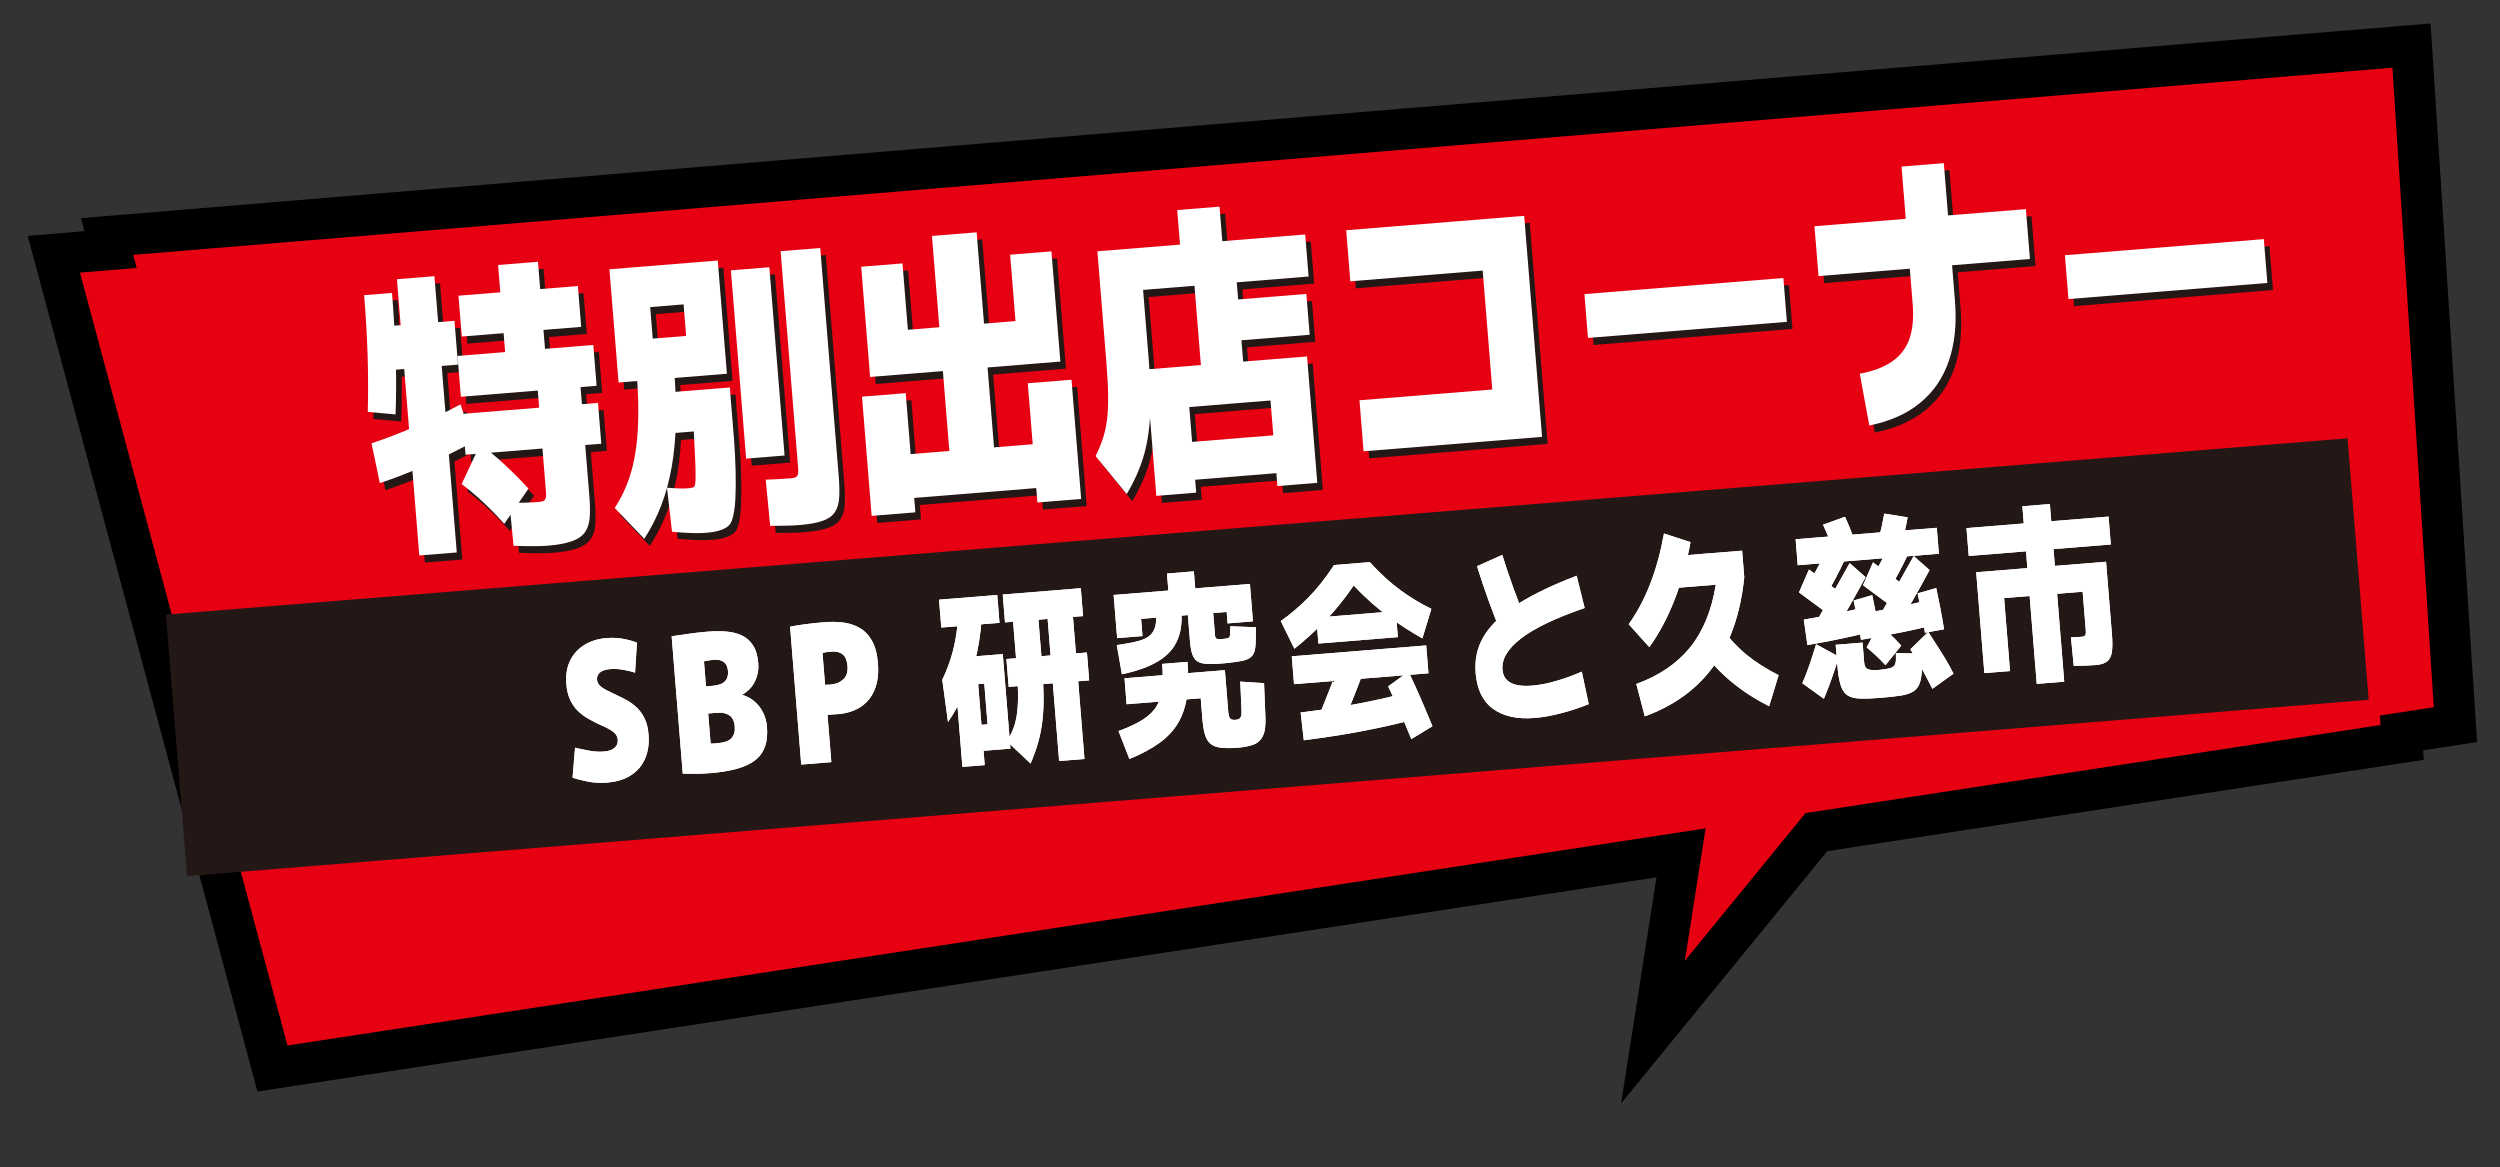 <?xml version="1.0" encoding="UTF-8"?>
<svg id="_レイヤー_2" data-name="レイヤー_2" xmlns="http://www.w3.org/2000/svg" viewBox="0 0 1306.55 610.08">
  <rect x="0" y="0" width="1306.55" height="610.08" fill="#333333" stroke="none"/>
  <defs>
    <style>
      .cls-1 {
        fill: #231815;
      }

      .cls-2 {
        fill: #fff;
      }

      .cls-3 {
        fill: #e60012;
      }

      .cls-4 {
        fill: none;
        stroke: #000;
        stroke-width: 42.79px;
      }
    </style>
  </defs>
  <g id="_レイヤー_1-2" data-name="レイヤー_1">
    <g>
      <polygon class="cls-4" points="1243.79 373.94 1271.95 369.63 1250.33 35.38 69.62 133.2 71.45 140.02 41.78 142.48 150.24 546.4 891.38 432.92 880.55 502.09 943.62 424.92 1244.11 378.91 1243.79 373.94"/>
      <polygon class="cls-3" points="1243.79 373.94 1271.95 369.63 1250.33 35.38 69.62 133.2 71.45 140.02 41.78 142.48 150.24 546.4 891.38 432.92 880.55 502.09 943.62 424.92 1244.11 378.91 1243.79 373.94"/>
    </g>
    <rect class="cls-1" x="90.41" y="274.86" width="1143.87" height="137.11" transform="translate(-25.53 54.52) rotate(-4.62)"/>
    <g>
      <g>
        <path class="cls-1" d="M209.64,220.29l-14.51-1.35c.25-9.39.22-19.1-.08-29.14-.31-10.03-.91-20.64-1.82-31.84l14.56-1.18c.94,11.61,1.58,22.65,1.92,33.1.34,10.45.32,20.59-.07,30.41ZM243.59,215.02l6.52,19.69c-8.8,4.72-17.23,8.85-25.29,12.39-8.05,3.55-15.85,6.58-23.4,9.08l-4.34-20.82c7.22-2.37,14.64-5.21,22.25-8.51,7.61-3.3,15.7-7.25,24.25-11.83ZM240.44,171.36l1.85,22.91-38.29,3.1-1.85-22.91,38.29-3.1ZM241.64,292.42l-19.59,1.58-11.68-144.38,19.59-1.58,11.68,144.38ZM243.77,211.06l-1.73-21.34,70.94-5.74,1.73,21.34-70.94,5.74ZM244.26,179.58l-1.73-21.34,62.4-5.05,1.73,21.34-62.4,5.05ZM279.13,259.06l-12.67,18.4c-3.89-4.32-7.65-8.17-11.3-11.56-3.65-3.39-7.31-6.46-10.98-9.22l9.7-20.69c4.2,3.03,8.4,6.48,12.59,10.35,4.19,3.88,8.41,8.12,12.66,12.72ZM246.23,241.34l-1.73-21.34,70.94-5.74,1.73,21.34-70.94,5.74ZM288.27,192.45l-20.84,1.69-4.2-51.95,20.84-1.69,4.2,51.95ZM288.87,288.92c-1.59.13-4.11.2-7.56.22-3.46.02-6.79-.06-10-.22l-2.2-22.57c2.28.13,4.96.15,8.03.06,3.07-.09,5.61-.22,7.62-.38.83-.07,1.54-.23,2.11-.49.57-.26.97-.74,1.21-1.44.24-.7.31-1.68.21-2.94l-4.96-61.36,22.35-1.81,5.27,65.13c.36,4.39.4,8.13.15,11.2-.26,3.07-1.11,5.62-2.54,7.63-1.44,2.01-3.74,3.57-6.89,4.66-3.16,1.1-7.41,1.86-12.77,2.3Z"/>
        <path class="cls-1" d="M321.41,144.43l56.62-4.58,4.79,59.17-56.62,4.58-4.79-59.17ZM339.63,285.29l-15.46-16.12c3.6-5.45,6.4-11.5,8.39-18.13,1.99-6.64,3.23-14.26,3.71-22.89.48-8.62.27-18.58-.65-29.88l19.58-1.58c.81,10.04,1.12,19.31.92,27.81-.2,8.5-.94,16.32-2.21,23.48-1.28,7.16-3.1,13.81-5.46,19.95-2.37,6.14-5.31,11.93-8.83,17.38ZM354.12,281.59l-2.62-23.01c.59.06,1.59.13,2.99.23,1.4.1,2.9.16,4.5.19,1.6.03,3.05-.04,4.35-.19,1.29-.16,2.09-.41,2.4-.75.39-.35.62-1.71.68-4.08.06-2.37.03-5.16-.11-8.36-.13-3.2-.28-6.32-.44-9.36-.16-3.04-.27-5.4-.32-7.08l-23.23,1.88-1.73-21.34,43.82-3.54c.19,3.46.51,7.6.94,12.4.43,4.81.84,9.91,1.24,15.3.39,5.39.66,10.74.79,16.05.13,5.31.09,10.21-.14,14.7-.23,4.49-.82,8.15-1.77,10.96-.6,1.95-2,3.42-4.19,4.45-2.19,1.02-4.84,1.68-7.93,1.98-3.09.3-6.33.38-9.71.23-3.38-.15-6.56-.37-9.53-.65ZM342.73,164.19l1.33,16.48,17.45-1.41-1.33-16.48-17.45,1.41ZM412.94,241.76l-20.09,1.62-7.96-98.4,20.09-1.62,7.96,98.4ZM431.59,133.31l9.64,119.12c.36,4.4.45,8.12.27,11.19-.17,3.07-.9,5.6-2.17,7.6-1.27,2-3.38,3.54-6.32,4.62-2.95,1.08-7.01,1.83-12.2,2.25-2.68.22-5.07.33-7.18.34-2.11.01-4.84.05-8.2.11l-2.33-24.14c2.43-.09,4.79-.2,7.05-.33,2.26-.13,4.4-.28,6.41-.44.83-.07,1.54-.23,2.11-.49.57-.25.97-.73,1.21-1.44.24-.7.31-1.68.21-2.94l-9.2-113.78,20.72-1.68Z"/>
        <path class="cls-1" d="M457.65,200.71l-4.66-57.6,21.6-1.75,4.66,57.6-21.6,1.75ZM458.46,273.3l-5.04-62.3,22.85-1.85,5.04,62.3-22.85,1.85ZM473.46,199.43l-1.85-22.91,67.8-5.48,1.85,22.91-67.8,5.48ZM478.69,264.08l-1.85-22.91,67.8-5.48,1.85,22.91-67.8,5.48ZM499.27,241.88l-9.29-114.88,23.35-1.89,9.29,114.88-23.35,1.89ZM535.49,194.41l-4.66-57.6,21.59-1.75,4.66,57.6-21.59,1.75ZM545.09,266.3l-5.04-62.3,22.85-1.85,5.04,62.3-22.85,1.85Z"/>
        <path class="cls-1" d="M591.75,261.89l-16.27-19.85c1.52-3.07,2.77-6.07,3.76-8.99.98-2.92,1.71-6.17,2.18-9.73.47-3.57.68-7.74.63-12.53-.05-4.79-.36-10.63-.91-17.54l-4.71-58.22,108.6-8.79,1.78,21.97-86.5,7,2.93,36.25c.92,11.41,1.17,21.21.74,29.4-.43,8.2-1.63,15.51-3.6,21.93-1.97,6.42-4.84,12.79-8.63,19.1ZM691.36,256.04l-20.84,1.69-3.62-44.73-42.44,3.43,3.62,44.73-20.84,1.69-5.34-66.07,84.12-6.8,5.34,66.07ZM677.67,230.46l1.6,19.77-60.77,4.92-1.6-19.77,60.77-4.92ZM642.24,136.17l-22.1,1.79-1.98-24.48,22.1-1.79,1.98,24.48ZM653.11,198.79l-22.1,1.79-4.6-56.81,22.1-1.79,4.6,56.81ZM685.65,157.3l1.73,21.34-44.82,3.63-1.73-21.34,44.82-3.63Z"/>
        <path class="cls-1" d="M715.55,239.55l-2.16-26.68,69.43-5.62-5.03-62.15-69.18,5.6-2.16-26.68,93.03-7.53,9.34,115.51-93.28,7.55Z"/>
        <path class="cls-1" d="M934.94,148.98l1.85,22.91-103.96,8.41-1.85-22.91,103.96-8.41Z"/>
        <path class="cls-1" d="M1061.69,112.98l2.11,26.05-110.49,8.94-2.11-26.05,110.49-8.94ZM979.85,226.07l-4.97-27.08c7.14-1.31,12.84-3.49,17.1-6.52,4.26-3.03,7.23-6.98,8.9-11.86,1.67-4.87,2.22-10.82,1.65-17.83l-5.83-72.03,22.1-1.79,5.83,72.03c.96,11.83-.1,22.23-3.16,31.22-3.07,8.99-8.09,16.35-15.09,22.07-6.99,5.72-15.84,9.65-26.53,11.78Z"/>
        <path class="cls-1" d="M1186.04,128.67l1.85,22.91-103.96,8.41-1.85-22.91,103.96-8.41Z"/>
      </g>
      <g>
        <path class="cls-2" d="M206.73,216.59l-14.52-1.35c.25-9.39.22-19.11-.08-29.14-.31-10.03-.91-20.65-1.82-31.84l14.56-1.18c.94,11.61,1.58,22.65,1.92,33.1.34,10.45.32,20.59-.07,30.41ZM240.67,211.32l6.52,19.69c-8.8,4.71-17.23,8.85-25.28,12.39-8.05,3.55-15.85,6.58-23.4,9.08l-4.34-20.82c7.22-2.37,14.64-5.21,22.25-8.51,7.61-3.3,15.7-7.25,24.25-11.83ZM237.52,167.66l1.85,22.91-38.29,3.1-1.85-22.91,38.29-3.1ZM238.72,288.72l-19.59,1.58-11.68-144.38,19.59-1.58,11.68,144.38ZM240.86,207.36l-1.73-21.34,70.94-5.74,1.73,21.34-70.94,5.74ZM241.34,175.88l-1.73-21.34,62.4-5.05,1.73,21.34-62.4,5.05ZM276.21,255.36l-12.67,18.4c-3.89-4.32-7.65-8.17-11.3-11.56-3.65-3.39-7.31-6.46-10.98-9.22l9.7-20.69c4.21,3.03,8.4,6.48,12.59,10.36,4.19,3.87,8.41,8.11,12.65,12.72ZM243.31,237.65l-1.73-21.34,70.94-5.74,1.73,21.34-70.94,5.74ZM285.35,188.75l-20.84,1.69-4.2-51.95,20.84-1.69,4.2,51.95ZM285.95,285.22c-1.59.13-4.11.2-7.56.22-3.45.02-6.79-.06-10-.22l-2.2-22.57c2.28.13,4.96.15,8.03.06,3.07-.09,5.61-.22,7.62-.38.83-.07,1.54-.23,2.11-.49.57-.25.97-.73,1.21-1.44.24-.7.31-1.68.2-2.94l-4.96-61.36,22.35-1.81,5.27,65.13c.36,4.39.41,8.13.15,11.2-.26,3.07-1.1,5.62-2.54,7.63-1.44,2.01-3.74,3.56-6.89,4.66-3.15,1.1-7.41,1.86-12.77,2.3Z"/>
        <path class="cls-2" d="M318.49,140.73l56.62-4.58,4.79,59.17-56.62,4.58-4.79-59.17ZM336.71,281.59l-15.46-16.12c3.6-5.45,6.4-11.5,8.39-18.13,1.99-6.64,3.22-14.26,3.71-22.89.48-8.62.27-18.58-.65-29.88l19.59-1.58c.81,10.04,1.12,19.31.92,27.81-.2,8.49-.93,16.32-2.21,23.48-1.28,7.16-3.1,13.81-5.46,19.95-2.37,6.14-5.31,11.93-8.83,17.38ZM351.2,277.89l-2.62-23.01c.59.06,1.59.13,2.99.23,1.4.1,2.9.16,4.5.19,1.6.03,3.05-.04,4.34-.19,1.29-.16,2.09-.41,2.4-.75.39-.35.62-1.71.68-4.08s.03-5.16-.11-8.36c-.13-3.2-.28-6.32-.44-9.36-.16-3.04-.27-5.4-.32-7.08l-23.23,1.88-1.73-21.34,43.82-3.54c.2,3.46.51,7.6.94,12.4.43,4.81.84,9.91,1.24,15.3.39,5.39.66,10.74.79,16.05.13,5.31.09,10.21-.14,14.7-.23,4.49-.82,8.15-1.77,10.96-.6,1.94-2,3.43-4.19,4.45-2.19,1.02-4.84,1.68-7.93,1.98-3.09.3-6.33.38-9.71.23-3.38-.15-6.56-.37-9.53-.65ZM339.81,160.49l1.33,16.48,17.45-1.41-1.33-16.48-17.45,1.41ZM410.03,238.06l-20.09,1.62-7.96-98.4,20.09-1.62,7.96,98.4ZM428.68,129.61l9.64,119.12c.36,4.4.45,8.12.27,11.19-.17,3.07-.9,5.6-2.17,7.6-1.27,2-3.38,3.54-6.32,4.62-2.95,1.08-7.01,1.83-12.2,2.25-2.68.22-5.07.33-7.18.34-2.11.01-4.84.05-8.21.11l-2.33-24.14c2.44-.09,4.79-.2,7.05-.33,2.26-.13,4.4-.28,6.41-.44.83-.07,1.54-.23,2.11-.49.57-.25.97-.74,1.21-1.44.24-.7.3-1.68.2-2.94l-9.2-113.78,20.72-1.68Z"/>
        <path class="cls-2" d="M454.73,197.01l-4.66-57.6,21.59-1.75,4.66,57.6-21.59,1.75ZM455.54,269.61l-5.04-62.3,22.85-1.85,5.04,62.3-22.85,1.85ZM470.55,195.73l-1.85-22.91,67.8-5.48,1.85,22.91-67.8,5.48ZM475.78,260.39l-1.85-22.91,67.8-5.48,1.85,22.91-67.8,5.48ZM496.35,238.19l-9.29-114.88,23.35-1.89,9.29,114.88-23.35,1.89ZM532.57,190.71l-4.66-57.6,21.59-1.75,4.66,57.6-21.59,1.75ZM542.18,262.6l-5.04-62.3,22.85-1.85,5.04,62.3-22.85,1.85Z"/>
        <path class="cls-2" d="M588.83,258.19l-16.26-19.85c1.52-3.07,2.77-6.07,3.76-8.99.98-2.92,1.71-6.17,2.18-9.73.47-3.56.68-7.74.63-12.53-.05-4.79-.36-10.63-.91-17.54l-4.71-58.22,108.6-8.79,1.78,21.97-86.5,7,2.93,36.25c.92,11.41,1.17,21.21.74,29.4-.43,8.2-1.63,15.51-3.6,21.93-1.97,6.42-4.84,12.79-8.63,19.1ZM688.44,252.34l-20.84,1.69-3.62-44.73-42.44,3.43,3.62,44.73-20.84,1.69-5.34-66.07,84.12-6.8,5.34,66.07ZM674.75,226.76l1.6,19.77-60.77,4.92-1.6-19.77,60.77-4.92ZM639.32,132.47l-22.1,1.79-1.98-24.48,22.1-1.79,1.98,24.48ZM650.2,195.1l-22.1,1.79-4.6-56.81,22.1-1.79,4.6,56.81ZM682.73,153.61l1.73,21.34-44.82,3.63-1.73-21.34,44.82-3.63Z"/>
        <path class="cls-2" d="M712.64,235.86l-2.16-26.68,69.43-5.62-5.03-62.15-69.18,5.6-2.16-26.68,93.03-7.53,9.34,115.51-93.28,7.55Z"/>
        <path class="cls-2" d="M932.02,145.29l1.85,22.91-103.96,8.41-1.85-22.91,103.96-8.41Z"/>
        <path class="cls-2" d="M1058.77,109.29l2.11,26.05-110.49,8.94-2.11-26.05,110.49-8.94ZM976.93,222.37l-4.97-27.08c7.14-1.31,12.84-3.49,17.1-6.52,4.26-3.03,7.23-6.98,8.9-11.86,1.67-4.87,2.22-10.82,1.65-17.83l-5.83-72.03,22.1-1.79,5.83,72.03c.96,11.83-.1,22.23-3.16,31.22-3.06,8.99-8.09,16.35-15.09,22.07-6.99,5.72-15.84,9.65-26.53,11.78Z"/>
        <path class="cls-2" d="M1183.12,124.97l1.85,22.91-103.96,8.41-1.85-22.91,103.96-8.41Z"/>
      </g>
    </g>
    <g>
      <g>
        <path class="cls-2" d="M317.51,408.99c-3.67.3-7.16.11-10.45-.56-3.3-.67-5.91-1.33-7.83-1.98l1.3-15.68c2.13.5,4.54,1.01,7.24,1.52,2.69.52,5.29.68,7.79.48,1.65-.13,3.03-.46,4.14-.99s1.94-1.23,2.48-2.11c.54-.88.77-1.89.68-3.02-.11-1.4-.65-2.56-1.61-3.49-.96-.93-2.21-1.78-3.74-2.56-1.54-.78-3.22-1.56-5.05-2.35-1.78-.86-3.59-1.82-5.42-2.88-1.83-1.06-3.53-2.36-5.1-3.91-1.57-1.55-2.89-3.45-3.96-5.71-1.07-2.26-1.73-4.98-1.99-8.18-.38-4.72.26-8.81,1.94-12.26,1.68-3.45,4.16-6.2,7.45-8.24,3.29-2.04,7.17-3.24,11.64-3.6,2.87-.23,5.7-.11,8.47.37,2.77.48,5.24,1.17,7.4,2.06l-.99,15.65c-1.54-.54-3.54-1.04-5.99-1.48-2.45-.44-4.79-.57-7.02-.39-2.34.19-4.1.77-5.29,1.73-1.18.97-1.71,2.22-1.58,3.75.11,1.33.65,2.44,1.64,3.33.98.89,2.24,1.71,3.78,2.46,1.53.75,3.19,1.55,4.98,2.41,1.78.79,3.58,1.7,5.4,2.73,1.82,1.02,3.54,2.31,5.13,3.85,1.6,1.55,2.93,3.45,4,5.7,1.07,2.26,1.73,4.98,1.99,8.18.38,4.72-.2,8.91-1.76,12.55-1.55,3.64-4,6.55-7.33,8.73-3.33,2.18-7.45,3.47-12.35,3.86Z"/>
        <path class="cls-2" d="M371.27,404.04c-3.09.25-5.82.37-8.21.36-2.39,0-4.46-.04-6.24-.1l-5.8-71.76c2.17-.31,4.96-.72,8.38-1.23,3.42-.51,6.88-.91,10.39-1.19,3.35-.27,6.55-.29,9.6-.07s5.78.89,8.2,2c2.42,1.11,4.4,2.84,5.93,5.2,1.53,2.36,2.45,5.5,2.77,9.42.26,3.26-.3,6.37-1.7,9.33-1.39,2.96-3.6,5.3-6.62,7.02l.02.2c2.3.62,4.39,1.72,6.26,3.31,1.87,1.59,3.38,3.53,4.53,5.81,1.15,2.29,1.84,4.83,2.06,7.62.32,3.99-.03,7.42-1.06,10.28-1.03,2.86-2.75,5.23-5.17,7.1-2.42,1.87-5.57,3.35-9.45,4.43-3.88,1.08-8.5,1.84-13.88,2.28ZM372.09,358.46c1.97-.16,3.6-.53,4.89-1.1,1.29-.57,2.23-1.42,2.81-2.54.58-1.12.8-2.51.67-4.17-.18-2.2-.92-3.76-2.23-4.69-1.31-.93-2.92-1.32-4.84-1.17-1.33.11-2.55.27-3.66.5-1.11.22-1.71.34-1.82.35l1.06,13.07,3.11-.25ZM375.78,388.3c1.49-.12,2.78-.39,3.87-.81,1.09-.42,1.97-1,2.63-1.72.67-.72,1.14-1.58,1.44-2.58.29-.99.39-2.12.29-3.39-.24-2.93-1.2-4.93-2.9-5.99-1.69-1.07-3.69-1.51-5.97-1.33l-5.03.41,1.28,15.77c.7.01,1.38-.03,2.04-.11.66-.09,1.45-.17,2.35-.24Z"/>
        <path class="cls-2" d="M412.9,327.53c2.21-.45,4.84-.88,7.89-1.29,3.05-.41,6.43-.77,10.16-1.07,3.19-.26,6.34-.21,9.46.14,3.11.35,5.98,1.26,8.62,2.72,2.64,1.46,4.82,3.68,6.57,6.65,1.74,2.97,2.81,6.95,3.22,11.94.44,5.39-.14,10.01-1.73,13.85-1.59,3.85-4.03,6.84-7.31,8.98-3.28,2.14-7.24,3.4-11.87,3.77-.91.07-1.83.13-2.76.17-.94.04-1.83.1-2.68.17l2,24.75-15.73,1.27-5.83-72.06ZM434.15,357.76c2.66-.22,4.85-1.11,6.57-2.69,1.72-1.58,2.46-3.9,2.21-6.96-.24-2.93-1.08-4.97-2.54-6.12-1.46-1.15-3.31-1.64-5.54-1.46-.96.08-1.86.17-2.71.27-.85.1-1.61.25-2.29.44l1.35,16.67c.43-.03.88-.05,1.36-.06.48,0,1.01-.03,1.6-.08Z"/>
        <path class="cls-2" d="M491.94,327.97l-1.18-14.57,30.42-2.46,1.18,14.57-30.42,2.46ZM495.45,377.41l-3-22.16c1.84-3.77,3.38-7.69,4.63-11.78,1.25-4.08,2.19-8.35,2.82-12.79.63-4.44.95-9,.94-13.69l12.47,1.2c-.24,7.66-1.08,14.99-2.52,22-1.44,7.02-3.44,13.62-5.99,19.82-2.55,6.2-5.67,12-9.36,17.38ZM502.97,400.81l-4.6-56.89,25.71-2.08,4,49.4-19.16,1.55-1.1-13.57,8.3-.67-1.72-21.26-3.19.26,3.42,42.32-11.66.94ZM525.23,325.28l-1.18-14.57,40.8-3.3,1.18,14.57-40.8,3.3ZM527.15,358.98l-1.18-14.57,42.08-3.4,1.18,14.57-42.08,3.4ZM538.59,399.04l-12.27-11.56c1.41-2.39,2.56-4.79,3.44-7.21.88-2.42,1.49-5.09,1.84-8.04.35-2.94.5-6.45.43-10.53s-.33-9.01-.79-14.8l-2.35-29.04,13.25-1.07,2.35,29.04c.52,6.46.82,12.14.9,17.06s-.11,9.39-.56,13.41c-.45,4.02-1.19,7.85-2.21,11.48-1.02,3.63-2.36,7.39-4.03,11.28ZM553.52,397.73l-6.71-82.94,13.25-1.07,6.71,82.94-13.25,1.07Z"/>
        <path class="cls-2" d="M583.11,324.51l-1.1-13.57,71.22-5.76,1.1,13.57-71.22,5.76ZM583.84,333.5l-1.74-21.56,13.25-1.07,1.74,21.56-13.25,1.07ZM586.33,352.38l-2.68-15.25c3.07-.45,5.78-.9,8.13-1.36,2.35-.46,4.35-1.04,6.01-1.74,1.66-.7,2.99-1.63,3.99-2.78,1-1.15,1.7-2.62,2.1-4.39.39-1.77.48-3.99.26-6.65l13.25-1.07c.31,3.86.15,7.32-.49,10.39s-1.73,5.8-3.27,8.2c-1.55,2.4-3.6,4.53-6.15,6.38-2.56,1.85-5.59,3.45-9.1,4.8-3.51,1.36-7.52,2.52-12.05,3.49ZM590.24,396.67l-5.68-14.61c5.36-1.97,9.64-4,12.85-6.06s5.59-4.42,7.14-7.06c1.55-2.64,2.51-5.73,2.87-9.27.36-3.54.33-7.78-.06-12.7l13.25-1.07c.56,6.92.46,12.99-.29,18.21-.76,5.22-2.3,9.8-4.64,13.74-2.33,3.94-5.59,7.42-9.76,10.43-4.18,3.02-9.4,5.82-15.68,8.4ZM646.98,390.77c-4.26.34-7.68.27-10.27-.22-2.59-.49-4.51-1.79-5.78-3.9-1.27-2.11-2.09-5.46-2.46-10.05l-.95-11.68-38.73,3.13-1.1-13.57,52.46-4.24,1.77,21.86c.1,1.2.29,2.1.58,2.71.29.62.7,1.02,1.22,1.21.52.19,1.16.26,1.9.2.8-.06,1.44-.23,1.93-.51.49-.27.84-.74,1.05-1.39.21-.65.3-1.58.26-2.78l-.68-15.32,12.44.8.71,17.72c.2,4.41-.25,7.71-1.33,9.9-1.08,2.2-2.73,3.7-4.94,4.52-2.21.82-4.91,1.35-8.11,1.61ZM611.12,315.01l-1.24-15.27,14.05-1.14,1.24,15.27-14.05,1.14ZM640.52,346.59c-3.67.36-6.67.51-9.01.43-2.34-.08-4.15-.48-5.44-1.22-1.29-.73-2.25-1.94-2.87-3.64-.62-1.69-1.04-3.97-1.28-6.83l-1.36-16.77,13.25-1.07,1.2,14.77c.05.6.22,1.04.51,1.31.29.28.74.43,1.36.44.62.02,1.38-.01,2.28-.08.9-.07,1.62-.16,2.15-.27.53-.11.91-.33,1.15-.65.24-.32.37-.75.38-1.29l.12-4.43,13.38.52v3.92c.03,3.08-.11,5.53-.41,7.37s-.98,3.23-2.03,4.18c-1.05.96-2.63,1.65-4.73,2.09-2.11.44-5,.84-8.66,1.2ZM641.57,325.81l-1.5-18.56,13.25-1.07,1.5,18.56-13.25,1.07Z"/>
        <path class="cls-2" d="M676.47,339.06l-7.12-14.49c4.87-3.41,9.62-7.44,14.25-12.1,4.63-4.66,9.17-10.39,13.6-17.17l18.68-1.51c5.47,5.99,10.86,10.91,16.18,14.76,5.32,3.86,10.66,7.07,16.01,9.65l-4.7,15.45c-5.95-3.34-11.91-7.19-17.89-11.56-5.98-4.37-11.99-9.73-18.02-16.07-4.93,7.23-10,13.48-15.2,18.76-5.2,5.28-10.47,10.04-15.8,14.29ZM676.28,357.56l-1.18-14.57,70.26-5.68,1.18,14.57-70.26,5.68ZM733.81,362.35l2.92,14.23c-8.24,2.14-16.96,4.07-26.17,5.78-9.21,1.72-18.93,3.22-29.17,4.52l-1.66-14.53c10.03-1.21,19.54-2.65,28.54-4.32,9-1.67,17.51-3.56,25.54-5.68ZM689.03,336.34l-1.1-13.57,41.52-3.36,1.1,13.57-41.52,3.36ZM700.9,380.69l-11.2-7.33c1.87-4.71,3.73-9.39,5.57-14.06,1.85-4.67,3.65-9.32,5.42-13.95l11.34,7.12c-1.76,4.7-3.59,9.4-5.49,14.11-1.9,4.71-3.78,9.41-5.65,14.12ZM748.62,379.54l-11.03,6.72c-1.94-4.73-3.91-9.4-5.91-13.99s-4.07-9.11-6.2-13.56l10.63-7.69c1.99,4.12,4.01,8.53,6.05,13.22,2.04,4.69,4.19,9.79,6.46,15.3Z"/>
        <path class="cls-2" d="M826.68,351.02l3.62,16.99c-4.57,1.84-9.34,3.42-14.33,4.72-4.99,1.31-9.66,2.14-14.02,2.49-9,.73-16.2-.85-21.6-4.73-5.4-3.88-8.45-10.15-9.15-18.8-.6-7.45,1-14.13,4.81-20.03,3.81-5.9,9.74-11.35,17.8-16.36,8.06-5,18.12-9.8,30.18-14.4l4.18,16.84c-15.22,5.25-26.3,10.55-33.23,15.9-6.93,5.35-10.18,10.79-9.73,16.31.19,2.33.98,4.16,2.37,5.48,1.39,1.33,3.22,2.2,5.48,2.62,2.26.42,4.79.52,7.62.29,3.99-.32,8.3-1.17,12.93-2.55,4.63-1.38,8.99-2.97,13.08-4.78ZM796.82,322.6l-12.56,7.65c-2.2-5.38-4.34-10.93-6.41-16.66-2.07-5.73-4.05-11.63-5.93-17.7l13.19-5.89c1.81,5.82,3.7,11.44,5.67,16.87,1.96,5.43,3.98,10.68,6.05,15.73Z"/>
        <path class="cls-2" d="M861.97,338.22l-10.77-11.99c8.81-12.3,14.95-28.1,18.43-47.4l13.87,4.5c-4.05,22.16-11.22,40.46-21.52,54.88ZM911.58,301.76c-1.96,18.84-7.26,34.26-15.91,46.24-8.65,11.99-20.68,20.78-36.08,26.38l-4.42-16.92c11.87-4.31,21.21-10.66,28.04-19.04,6.82-8.39,11.32-19.33,13.5-32.84l-21.88,1.77-1.34-16.57,36.97-2.99,1.13,13.97ZM929.54,352.85l-4.95,16.27c-7.26-3.7-13.77-7.91-19.51-12.64-5.74-4.73-10.84-10.12-15.29-16.19l10.31-11.68c3.74,5.19,7.98,9.72,12.71,13.59,4.73,3.87,10.31,7.42,16.73,10.65Z"/>
        <path class="cls-2" d="M1012.2,275.84l1.1,13.57-73.78,5.97-1.1-13.57,73.78-5.97ZM962.42,310.21l-5.22,11.98-17.01-12.59,5.22-11.97,17.01,12.59ZM953.2,365.2l-11.27-8.13c1.31-2.99,2.54-6.15,3.69-9.49,1.15-3.34,2.32-6.97,3.5-10.88l11.93,6.47c-1.27,4.12-2.55,8.01-3.84,11.66-1.29,3.65-2.63,7.11-4.02,10.37ZM975.04,317.22l2.34,13.07c-5.35,1.37-10.79,2.62-16.29,3.73-5.51,1.12-11.01,2.16-16.5,3.14l-1.88-13.31c5.49-.98,10.94-2.01,16.35-3.08,5.41-1.07,10.73-2.26,15.99-3.55ZM953.95,311.89l-8.33-7.56c2.12-3.65,3.96-7,5.54-10.04,1.58-3.04,3-5.95,4.28-8.73l8.88,6.51c-1.59,3.48-3.28,6.88-5.04,10.2-1.77,3.32-3.54,6.53-5.33,9.62ZM957.05,333.34l-8.33-7.56c3.06-5.2,6.08-10.44,9.06-15.7,2.98-5.26,5.94-10.53,8.89-15.79l8.31,7.36c-2.89,5.33-5.84,10.64-8.84,15.94-3,5.3-6.03,10.55-9.09,15.75ZM969.48,283.31l-12.1,2.39c-.58-1.9-1.27-3.78-2.07-5.66-.79-1.88-1.65-3.82-2.56-5.82l11.48-4.14c1.04,2.26,2,4.51,2.88,6.75.88,2.24,1.67,4.4,2.37,6.49ZM982.9,364.7c-4.47.36-8.12.49-10.94.38-2.82-.11-5.01-.7-6.57-1.78-1.56-1.08-2.72-2.89-3.49-5.44-.77-2.55-1.34-6.09-1.7-10.61l-.83-10.28,14.05-1.14.83,10.28c.08,1,.28,1.79.59,2.36.31.58.78.99,1.39,1.25.61.25,1.36.41,2.25.47s1.97.04,3.25-.06c2.55-.21,4.49-.5,5.8-.87,1.31-.37,2.19-.93,2.64-1.67.45-.74.67-1.74.68-3.02l-.03-3.31,13.77.39v4.82c0,4.02-.33,7.19-.97,9.52-.64,2.33-1.75,4.04-3.32,5.14-1.57,1.1-3.76,1.88-6.56,2.34-2.8.46-6.41.87-10.83,1.23ZM982.55,332.59l-9.98,1.81c-.5-3.51-1.09-7.03-1.78-10.55-.69-3.53-1.37-6.87-2.06-10.03l9.74-2.8c.7,3.36,1.41,6.87,2.14,10.53.72,3.66,1.37,7.34,1.94,11.04ZM995.87,306.49l-5.22,11.97-17.01-12.59,5.22-11.97,17.01,12.59ZM985.38,347.63c-1.65-1.81-3.35-3.53-5.12-5.16-1.77-1.63-3.34-3-4.71-4.09l6.34-12.07c1.66,1.34,3.55,2.98,5.66,4.92s4.14,4,6.09,6.19l-8.25,10.21ZM987.41,308.18l-8.33-7.56c2.12-3.65,3.96-7,5.54-10.04,1.58-3.04,3-5.95,4.28-8.73l8.89,6.51c-1.59,3.48-3.28,6.88-5.04,10.2-1.77,3.32-3.54,6.53-5.33,9.62ZM1008.49,313.51l2.34,13.07c-5.35,1.37-10.31,2.53-14.87,3.46-4.56.94-9.37,1.88-14.44,2.83l-1.88-13.31c3.38-.61,6.6-1.22,9.66-1.83,3.06-.62,6.14-1.27,9.24-1.95,3.11-.69,6.42-1.44,9.94-2.26ZM993.89,283.95l-11.83-3.16c.57-2.26,1.08-4.41,1.53-6.45.45-2.05.84-4.02,1.17-5.92l12.21,1.93c-.37,2.11-.8,4.3-1.31,6.59-.51,2.29-1.1,4.63-1.76,7.02ZM990.51,329.63l-8.33-7.56c3.06-5.2,6.08-10.44,9.06-15.7,2.98-5.26,5.94-10.53,8.89-15.79l8.31,7.36c-2.89,5.33-5.84,10.64-8.84,15.94-3,5.3-6.03,10.55-9.09,15.75ZM1009.92,360.01c-1.66-3.28-3.43-6.65-5.32-10.12-1.89-3.46-3.97-6.98-6.24-10.55l9.39-9.1c2.26,3.5,4.58,7.11,6.94,10.84,2.36,3.73,4.44,7.39,6.23,11l-11.01,7.92ZM1016,328.88l-9.98,1.81c-.5-3.51-1.09-7.03-1.78-10.55-.69-3.53-1.37-6.87-2.06-10.03l9.74-2.8c.7,3.36,1.41,6.87,2.14,10.53s1.37,7.34,1.94,11.04Z"/>
        <path class="cls-2" d="M1028.9,290.56l-1.18-14.57,74.25-6.01,1.18,14.57-74.25,6.01ZM1095.31,347.57c-1.7.14-3.6.24-5.68.31-2.08.07-4.04.11-5.86.12l-1.45-14.95c.86,0,1.67-.02,2.45-.05.77-.03,1.8-.09,3.08-.2.53-.04.98-.15,1.34-.31.36-.16.62-.47.77-.92.15-.45.2-1.07.13-1.87l-1.66-20.46-41.04,3.32,3.08,38.13-13.41,1.08-4.26-52.7,67.87-5.49,3.08,38.03c.3,3.66.29,6.62,0,8.89-.3,2.27-1.1,3.96-2.4,5.07-1.3,1.11-3.31,1.78-6.03,2ZM1064.44,357.41l-7.51-92.82,14.37-1.16,7.51,92.82-14.37,1.16Z"/>
      </g>
      <g>
        <path class="cls-2" d="M317.51,408.99c-3.67.3-7.16.11-10.45-.56-3.3-.67-5.91-1.33-7.83-1.98l1.3-15.68c2.13.5,4.54,1.01,7.24,1.52,2.69.52,5.29.68,7.79.48,1.65-.13,3.03-.46,4.14-.99s1.94-1.23,2.48-2.11c.54-.88.77-1.89.68-3.02-.11-1.4-.65-2.56-1.61-3.49-.96-.93-2.21-1.78-3.74-2.56-1.54-.78-3.22-1.56-5.05-2.35-1.78-.86-3.59-1.82-5.42-2.88-1.83-1.06-3.53-2.36-5.1-3.91-1.57-1.55-2.89-3.45-3.96-5.71-1.07-2.26-1.73-4.98-1.99-8.18-.38-4.72.26-8.81,1.94-12.26,1.68-3.45,4.16-6.2,7.45-8.24,3.29-2.04,7.17-3.24,11.64-3.6,2.87-.23,5.7-.11,8.47.37,2.77.48,5.24,1.17,7.4,2.06l-.99,15.65c-1.54-.54-3.54-1.04-5.99-1.48-2.45-.44-4.79-.57-7.02-.39-2.34.19-4.1.77-5.29,1.73-1.18.97-1.71,2.22-1.58,3.75.11,1.33.65,2.44,1.64,3.33.98.89,2.24,1.71,3.78,2.46,1.53.75,3.19,1.55,4.98,2.41,1.78.79,3.58,1.7,5.4,2.73,1.82,1.02,3.54,2.31,5.13,3.85,1.6,1.55,2.93,3.45,4,5.7,1.07,2.26,1.73,4.98,1.99,8.18.38,4.72-.2,8.91-1.76,12.55-1.55,3.64-4,6.55-7.33,8.73-3.33,2.18-7.45,3.47-12.35,3.86Z"/>
        <path class="cls-2" d="M371.27,404.04c-3.09.25-5.82.37-8.21.36-2.39,0-4.46-.04-6.24-.1l-5.8-71.76c2.17-.31,4.96-.72,8.38-1.23,3.42-.51,6.88-.91,10.39-1.19,3.35-.27,6.55-.29,9.6-.07s5.78.89,8.2,2c2.42,1.11,4.4,2.84,5.93,5.2,1.53,2.36,2.45,5.5,2.77,9.42.26,3.26-.3,6.37-1.7,9.33-1.39,2.96-3.6,5.3-6.62,7.02l.02.2c2.3.62,4.39,1.72,6.26,3.31,1.87,1.59,3.38,3.53,4.53,5.81,1.15,2.29,1.84,4.83,2.06,7.62.32,3.99-.03,7.42-1.06,10.28-1.03,2.86-2.75,5.23-5.17,7.1-2.42,1.87-5.57,3.35-9.45,4.43-3.88,1.08-8.5,1.84-13.88,2.28ZM372.09,358.46c1.97-.16,3.6-.53,4.89-1.1,1.29-.57,2.23-1.42,2.81-2.54.58-1.12.8-2.51.67-4.17-.18-2.2-.92-3.76-2.23-4.69-1.31-.93-2.92-1.32-4.84-1.17-1.33.11-2.55.27-3.66.5-1.11.22-1.71.34-1.82.35l1.06,13.07,3.11-.25ZM375.78,388.3c1.49-.12,2.78-.39,3.87-.81,1.09-.42,1.97-1,2.63-1.72.67-.72,1.14-1.58,1.44-2.58.29-.99.39-2.12.29-3.39-.24-2.93-1.2-4.93-2.9-5.99-1.69-1.07-3.69-1.51-5.97-1.33l-5.03.41,1.28,15.77c.7.01,1.38-.03,2.04-.11.66-.09,1.45-.17,2.35-.24Z"/>
        <path class="cls-2" d="M412.9,327.53c2.21-.45,4.84-.88,7.89-1.29,3.05-.41,6.43-.77,10.16-1.07,3.19-.26,6.34-.21,9.46.14,3.11.35,5.98,1.26,8.62,2.72,2.64,1.46,4.82,3.68,6.57,6.65,1.74,2.97,2.81,6.95,3.22,11.94.44,5.39-.14,10.01-1.73,13.85-1.59,3.85-4.03,6.84-7.31,8.98-3.28,2.14-7.24,3.4-11.87,3.77-.91.07-1.83.13-2.76.17-.94.04-1.83.1-2.68.17l2,24.75-15.73,1.27-5.83-72.06ZM434.15,357.76c2.66-.22,4.85-1.11,6.57-2.69,1.72-1.58,2.46-3.9,2.21-6.96-.24-2.93-1.08-4.97-2.54-6.12-1.46-1.15-3.31-1.64-5.54-1.46-.96.08-1.86.17-2.71.27-.85.1-1.61.25-2.29.44l1.35,16.67c.43-.03.88-.05,1.36-.06.48,0,1.01-.03,1.6-.08Z"/>
        <path class="cls-2" d="M491.94,327.97l-1.18-14.57,30.42-2.46,1.18,14.57-30.42,2.46ZM495.45,377.41l-3-22.16c1.84-3.77,3.38-7.69,4.63-11.78,1.25-4.08,2.19-8.35,2.82-12.79.63-4.44.95-9,.94-13.69l12.47,1.2c-.24,7.66-1.08,14.99-2.52,22-1.44,7.02-3.44,13.62-5.99,19.82-2.55,6.2-5.67,12-9.36,17.38ZM502.97,400.81l-4.6-56.89,25.71-2.08,4,49.4-19.16,1.55-1.1-13.57,8.3-.67-1.72-21.26-3.19.26,3.42,42.32-11.66.94ZM525.23,325.28l-1.18-14.57,40.8-3.3,1.18,14.57-40.8,3.3ZM527.15,358.98l-1.18-14.57,42.08-3.4,1.18,14.57-42.08,3.4ZM538.59,399.04l-12.27-11.56c1.41-2.39,2.56-4.79,3.44-7.21.88-2.42,1.49-5.09,1.84-8.04.35-2.94.5-6.45.43-10.53s-.33-9.01-.79-14.8l-2.35-29.04,13.25-1.07,2.35,29.04c.52,6.46.82,12.14.9,17.06s-.11,9.39-.56,13.41c-.45,4.02-1.19,7.85-2.21,11.48-1.02,3.63-2.36,7.39-4.03,11.28ZM553.52,397.73l-6.71-82.94,13.25-1.07,6.71,82.94-13.25,1.07Z"/>
        <path class="cls-2" d="M583.11,324.51l-1.1-13.57,71.22-5.76,1.1,13.57-71.22,5.76ZM583.84,333.5l-1.74-21.56,13.25-1.07,1.74,21.56-13.25,1.07ZM586.33,352.38l-2.68-15.25c3.07-.45,5.78-.9,8.13-1.36,2.35-.46,4.35-1.04,6.01-1.74,1.66-.7,2.99-1.63,3.99-2.78,1-1.15,1.7-2.62,2.1-4.39.39-1.77.48-3.99.26-6.65l13.25-1.07c.31,3.86.15,7.32-.49,10.39s-1.73,5.8-3.27,8.2c-1.55,2.4-3.6,4.53-6.15,6.38-2.56,1.85-5.59,3.45-9.1,4.8-3.51,1.36-7.52,2.52-12.05,3.49ZM590.24,396.67l-5.68-14.61c5.36-1.97,9.64-4,12.85-6.06s5.59-4.42,7.14-7.06c1.55-2.64,2.51-5.73,2.87-9.27.36-3.54.33-7.78-.06-12.7l13.25-1.07c.56,6.92.46,12.99-.29,18.21-.76,5.22-2.3,9.8-4.64,13.74-2.33,3.94-5.59,7.42-9.76,10.43-4.18,3.02-9.4,5.82-15.68,8.4ZM646.98,390.77c-4.26.34-7.68.27-10.27-.22-2.59-.49-4.51-1.79-5.78-3.9-1.27-2.11-2.09-5.46-2.46-10.05l-.95-11.68-38.73,3.13-1.1-13.57,52.46-4.24,1.77,21.86c.1,1.2.29,2.1.58,2.71.29.62.7,1.02,1.22,1.21.52.19,1.16.26,1.9.2.8-.06,1.44-.23,1.93-.51.49-.27.84-.74,1.05-1.39.21-.65.3-1.58.26-2.78l-.68-15.32,12.44.8.71,17.72c.2,4.41-.25,7.71-1.33,9.9-1.08,2.2-2.73,3.7-4.94,4.52-2.21.82-4.91,1.35-8.11,1.61ZM611.12,315.01l-1.24-15.27,14.05-1.14,1.24,15.27-14.05,1.14ZM640.52,346.59c-3.67.36-6.67.51-9.01.43-2.34-.08-4.15-.48-5.44-1.22-1.29-.73-2.25-1.94-2.87-3.64-.62-1.69-1.04-3.97-1.28-6.83l-1.36-16.77,13.25-1.07,1.2,14.77c.05.6.22,1.04.51,1.31.29.28.74.43,1.36.44.62.02,1.38-.01,2.28-.08.9-.07,1.62-.16,2.15-.27.53-.11.91-.33,1.15-.65.24-.32.37-.75.38-1.29l.12-4.43,13.38.52v3.92c.03,3.08-.11,5.53-.41,7.37s-.98,3.23-2.03,4.18c-1.05.96-2.63,1.65-4.73,2.09-2.11.44-5,.84-8.66,1.2ZM641.57,325.81l-1.5-18.56,13.25-1.07,1.5,18.56-13.25,1.07Z"/>
        <path class="cls-2" d="M676.47,339.06l-7.12-14.49c4.87-3.41,9.62-7.44,14.25-12.1,4.63-4.66,9.17-10.39,13.6-17.17l18.68-1.51c5.47,5.99,10.86,10.91,16.18,14.76,5.32,3.86,10.66,7.07,16.01,9.65l-4.7,15.45c-5.95-3.34-11.91-7.19-17.89-11.56-5.98-4.37-11.99-9.73-18.02-16.07-4.93,7.23-10,13.48-15.2,18.76-5.2,5.28-10.47,10.04-15.8,14.29ZM676.28,357.56l-1.18-14.57,70.26-5.68,1.18,14.57-70.26,5.68ZM733.81,362.35l2.92,14.23c-8.24,2.14-16.96,4.07-26.17,5.78-9.21,1.72-18.93,3.22-29.17,4.52l-1.66-14.53c10.03-1.21,19.54-2.65,28.54-4.32,9-1.67,17.51-3.56,25.54-5.68ZM689.03,336.34l-1.1-13.57,41.52-3.36,1.1,13.57-41.52,3.36ZM700.9,380.69l-11.2-7.33c1.87-4.71,3.73-9.39,5.57-14.06,1.85-4.67,3.65-9.32,5.42-13.95l11.34,7.12c-1.76,4.7-3.59,9.4-5.49,14.11-1.9,4.71-3.78,9.41-5.65,14.12ZM748.62,379.54l-11.03,6.72c-1.94-4.73-3.91-9.4-5.91-13.99s-4.07-9.11-6.2-13.56l10.63-7.69c1.99,4.12,4.01,8.53,6.05,13.22,2.04,4.69,4.19,9.79,6.46,15.3Z"/>
        <path class="cls-2" d="M826.68,351.02l3.62,16.99c-4.57,1.84-9.34,3.42-14.33,4.72-4.99,1.31-9.66,2.14-14.02,2.49-9,.73-16.2-.85-21.6-4.73-5.4-3.88-8.45-10.15-9.15-18.8-.6-7.45,1-14.13,4.81-20.03,3.81-5.9,9.74-11.35,17.8-16.36,8.06-5,18.12-9.8,30.18-14.4l4.18,16.84c-15.22,5.25-26.3,10.55-33.23,15.9-6.93,5.35-10.18,10.79-9.73,16.31.19,2.33.98,4.16,2.37,5.48,1.39,1.33,3.22,2.2,5.48,2.62,2.26.42,4.79.52,7.62.29,3.99-.32,8.3-1.17,12.93-2.55,4.63-1.38,8.99-2.97,13.08-4.78ZM796.82,322.6l-12.56,7.65c-2.2-5.38-4.34-10.93-6.41-16.66-2.07-5.73-4.05-11.63-5.93-17.7l13.19-5.89c1.81,5.82,3.7,11.44,5.67,16.87,1.96,5.43,3.98,10.68,6.05,15.73Z"/>
        <path class="cls-2" d="M861.97,338.22l-10.77-11.99c8.81-12.3,14.95-28.1,18.43-47.4l13.87,4.5c-4.05,22.16-11.22,40.46-21.52,54.88ZM911.58,301.76c-1.96,18.84-7.26,34.26-15.91,46.24-8.65,11.99-20.68,20.78-36.08,26.38l-4.42-16.92c11.87-4.31,21.21-10.66,28.04-19.04,6.82-8.39,11.32-19.33,13.5-32.84l-21.88,1.77-1.34-16.57,36.97-2.99,1.13,13.97ZM929.54,352.85l-4.95,16.27c-7.26-3.7-13.77-7.91-19.51-12.64-5.74-4.73-10.84-10.12-15.29-16.19l10.31-11.68c3.74,5.19,7.98,9.72,12.71,13.59,4.73,3.87,10.31,7.42,16.73,10.65Z"/>
        <path class="cls-2" d="M1012.2,275.84l1.1,13.57-73.78,5.97-1.1-13.57,73.78-5.97ZM962.42,310.21l-5.22,11.98-17.01-12.59,5.22-11.97,17.01,12.59ZM953.2,365.2l-11.27-8.13c1.31-2.99,2.54-6.15,3.69-9.49,1.15-3.34,2.32-6.97,3.5-10.88l11.93,6.47c-1.27,4.12-2.55,8.01-3.84,11.66-1.29,3.65-2.63,7.11-4.02,10.37ZM975.04,317.22l2.34,13.07c-5.35,1.37-10.79,2.62-16.29,3.73-5.51,1.12-11.01,2.16-16.5,3.14l-1.88-13.31c5.49-.98,10.94-2.01,16.35-3.08,5.41-1.07,10.73-2.26,15.99-3.55ZM953.95,311.89l-8.33-7.56c2.12-3.65,3.96-7,5.54-10.04,1.58-3.04,3-5.95,4.28-8.73l8.88,6.51c-1.59,3.48-3.28,6.88-5.04,10.2-1.77,3.32-3.54,6.53-5.33,9.62ZM957.05,333.34l-8.33-7.56c3.06-5.2,6.08-10.44,9.06-15.7,2.98-5.26,5.94-10.53,8.89-15.79l8.31,7.36c-2.89,5.33-5.84,10.64-8.84,15.94-3,5.3-6.03,10.55-9.09,15.75ZM969.48,283.31l-12.1,2.39c-.58-1.9-1.27-3.78-2.07-5.66-.79-1.88-1.65-3.82-2.56-5.82l11.48-4.14c1.04,2.26,2,4.51,2.88,6.75.88,2.24,1.67,4.4,2.37,6.49ZM982.9,364.7c-4.47.36-8.12.49-10.94.38-2.82-.11-5.01-.7-6.57-1.78-1.56-1.08-2.72-2.89-3.49-5.44-.77-2.55-1.34-6.09-1.7-10.61l-.83-10.28,14.05-1.14.83,10.28c.08,1,.28,1.79.59,2.36.31.58.78.99,1.39,1.25.61.25,1.36.41,2.25.47s1.97.04,3.25-.06c2.55-.21,4.49-.5,5.8-.87,1.31-.37,2.19-.93,2.64-1.67.45-.74.67-1.74.68-3.02l-.03-3.31,13.77.39v4.82c0,4.02-.33,7.19-.97,9.52-.64,2.33-1.75,4.04-3.32,5.14-1.57,1.1-3.76,1.88-6.56,2.34-2.8.46-6.41.87-10.83,1.23ZM982.55,332.59l-9.98,1.81c-.5-3.51-1.09-7.03-1.78-10.55-.69-3.53-1.37-6.87-2.06-10.03l9.74-2.8c.7,3.36,1.41,6.87,2.14,10.53.72,3.66,1.37,7.34,1.94,11.04ZM995.87,306.49l-5.22,11.97-17.01-12.59,5.22-11.97,17.01,12.59ZM985.38,347.63c-1.65-1.81-3.35-3.53-5.12-5.16-1.77-1.63-3.34-3-4.71-4.09l6.34-12.07c1.66,1.34,3.55,2.98,5.66,4.92s4.14,4,6.09,6.19l-8.25,10.21ZM987.41,308.18l-8.33-7.56c2.12-3.65,3.96-7,5.54-10.04,1.58-3.04,3-5.95,4.28-8.73l8.89,6.51c-1.59,3.48-3.28,6.88-5.04,10.2-1.77,3.32-3.54,6.53-5.33,9.62ZM1008.49,313.51l2.34,13.07c-5.35,1.37-10.31,2.53-14.87,3.46-4.56.94-9.37,1.88-14.44,2.83l-1.88-13.31c3.38-.61,6.6-1.22,9.66-1.83,3.06-.62,6.14-1.27,9.24-1.95,3.11-.69,6.42-1.44,9.94-2.26ZM993.89,283.95l-11.83-3.16c.57-2.26,1.08-4.41,1.53-6.45.45-2.05.84-4.02,1.17-5.92l12.21,1.93c-.37,2.11-.8,4.3-1.31,6.59-.51,2.29-1.1,4.63-1.76,7.02ZM990.51,329.63l-8.33-7.56c3.06-5.2,6.08-10.44,9.06-15.7,2.98-5.26,5.94-10.53,8.89-15.79l8.31,7.36c-2.89,5.33-5.84,10.64-8.84,15.94-3,5.3-6.03,10.55-9.09,15.75ZM1009.92,360.01c-1.66-3.28-3.43-6.65-5.32-10.12-1.89-3.46-3.97-6.98-6.24-10.55l9.39-9.1c2.26,3.5,4.58,7.11,6.94,10.84,2.36,3.73,4.44,7.39,6.23,11l-11.01,7.92ZM1016,328.88l-9.98,1.81c-.5-3.51-1.09-7.03-1.78-10.55-.69-3.53-1.37-6.87-2.06-10.03l9.74-2.8c.7,3.36,1.41,6.87,2.14,10.53s1.37,7.34,1.94,11.04Z"/>
        <path class="cls-2" d="M1028.9,290.56l-1.18-14.57,74.25-6.01,1.18,14.57-74.25,6.01ZM1095.31,347.57c-1.7.14-3.6.24-5.68.31-2.08.07-4.04.11-5.86.12l-1.45-14.95c.86,0,1.67-.02,2.45-.05.77-.03,1.8-.09,3.08-.2.53-.04.98-.15,1.34-.31.36-.16.62-.47.77-.92.15-.45.2-1.07.13-1.87l-1.66-20.46-41.04,3.32,3.08,38.13-13.41,1.08-4.26-52.7,67.87-5.49,3.08,38.03c.3,3.66.29,6.62,0,8.89-.3,2.27-1.1,3.96-2.4,5.07-1.3,1.11-3.31,1.78-6.03,2ZM1064.44,357.41l-7.51-92.82,14.37-1.16,7.51,92.82-14.37,1.16Z"/>
      </g>
    </g>
  </g>
</svg>